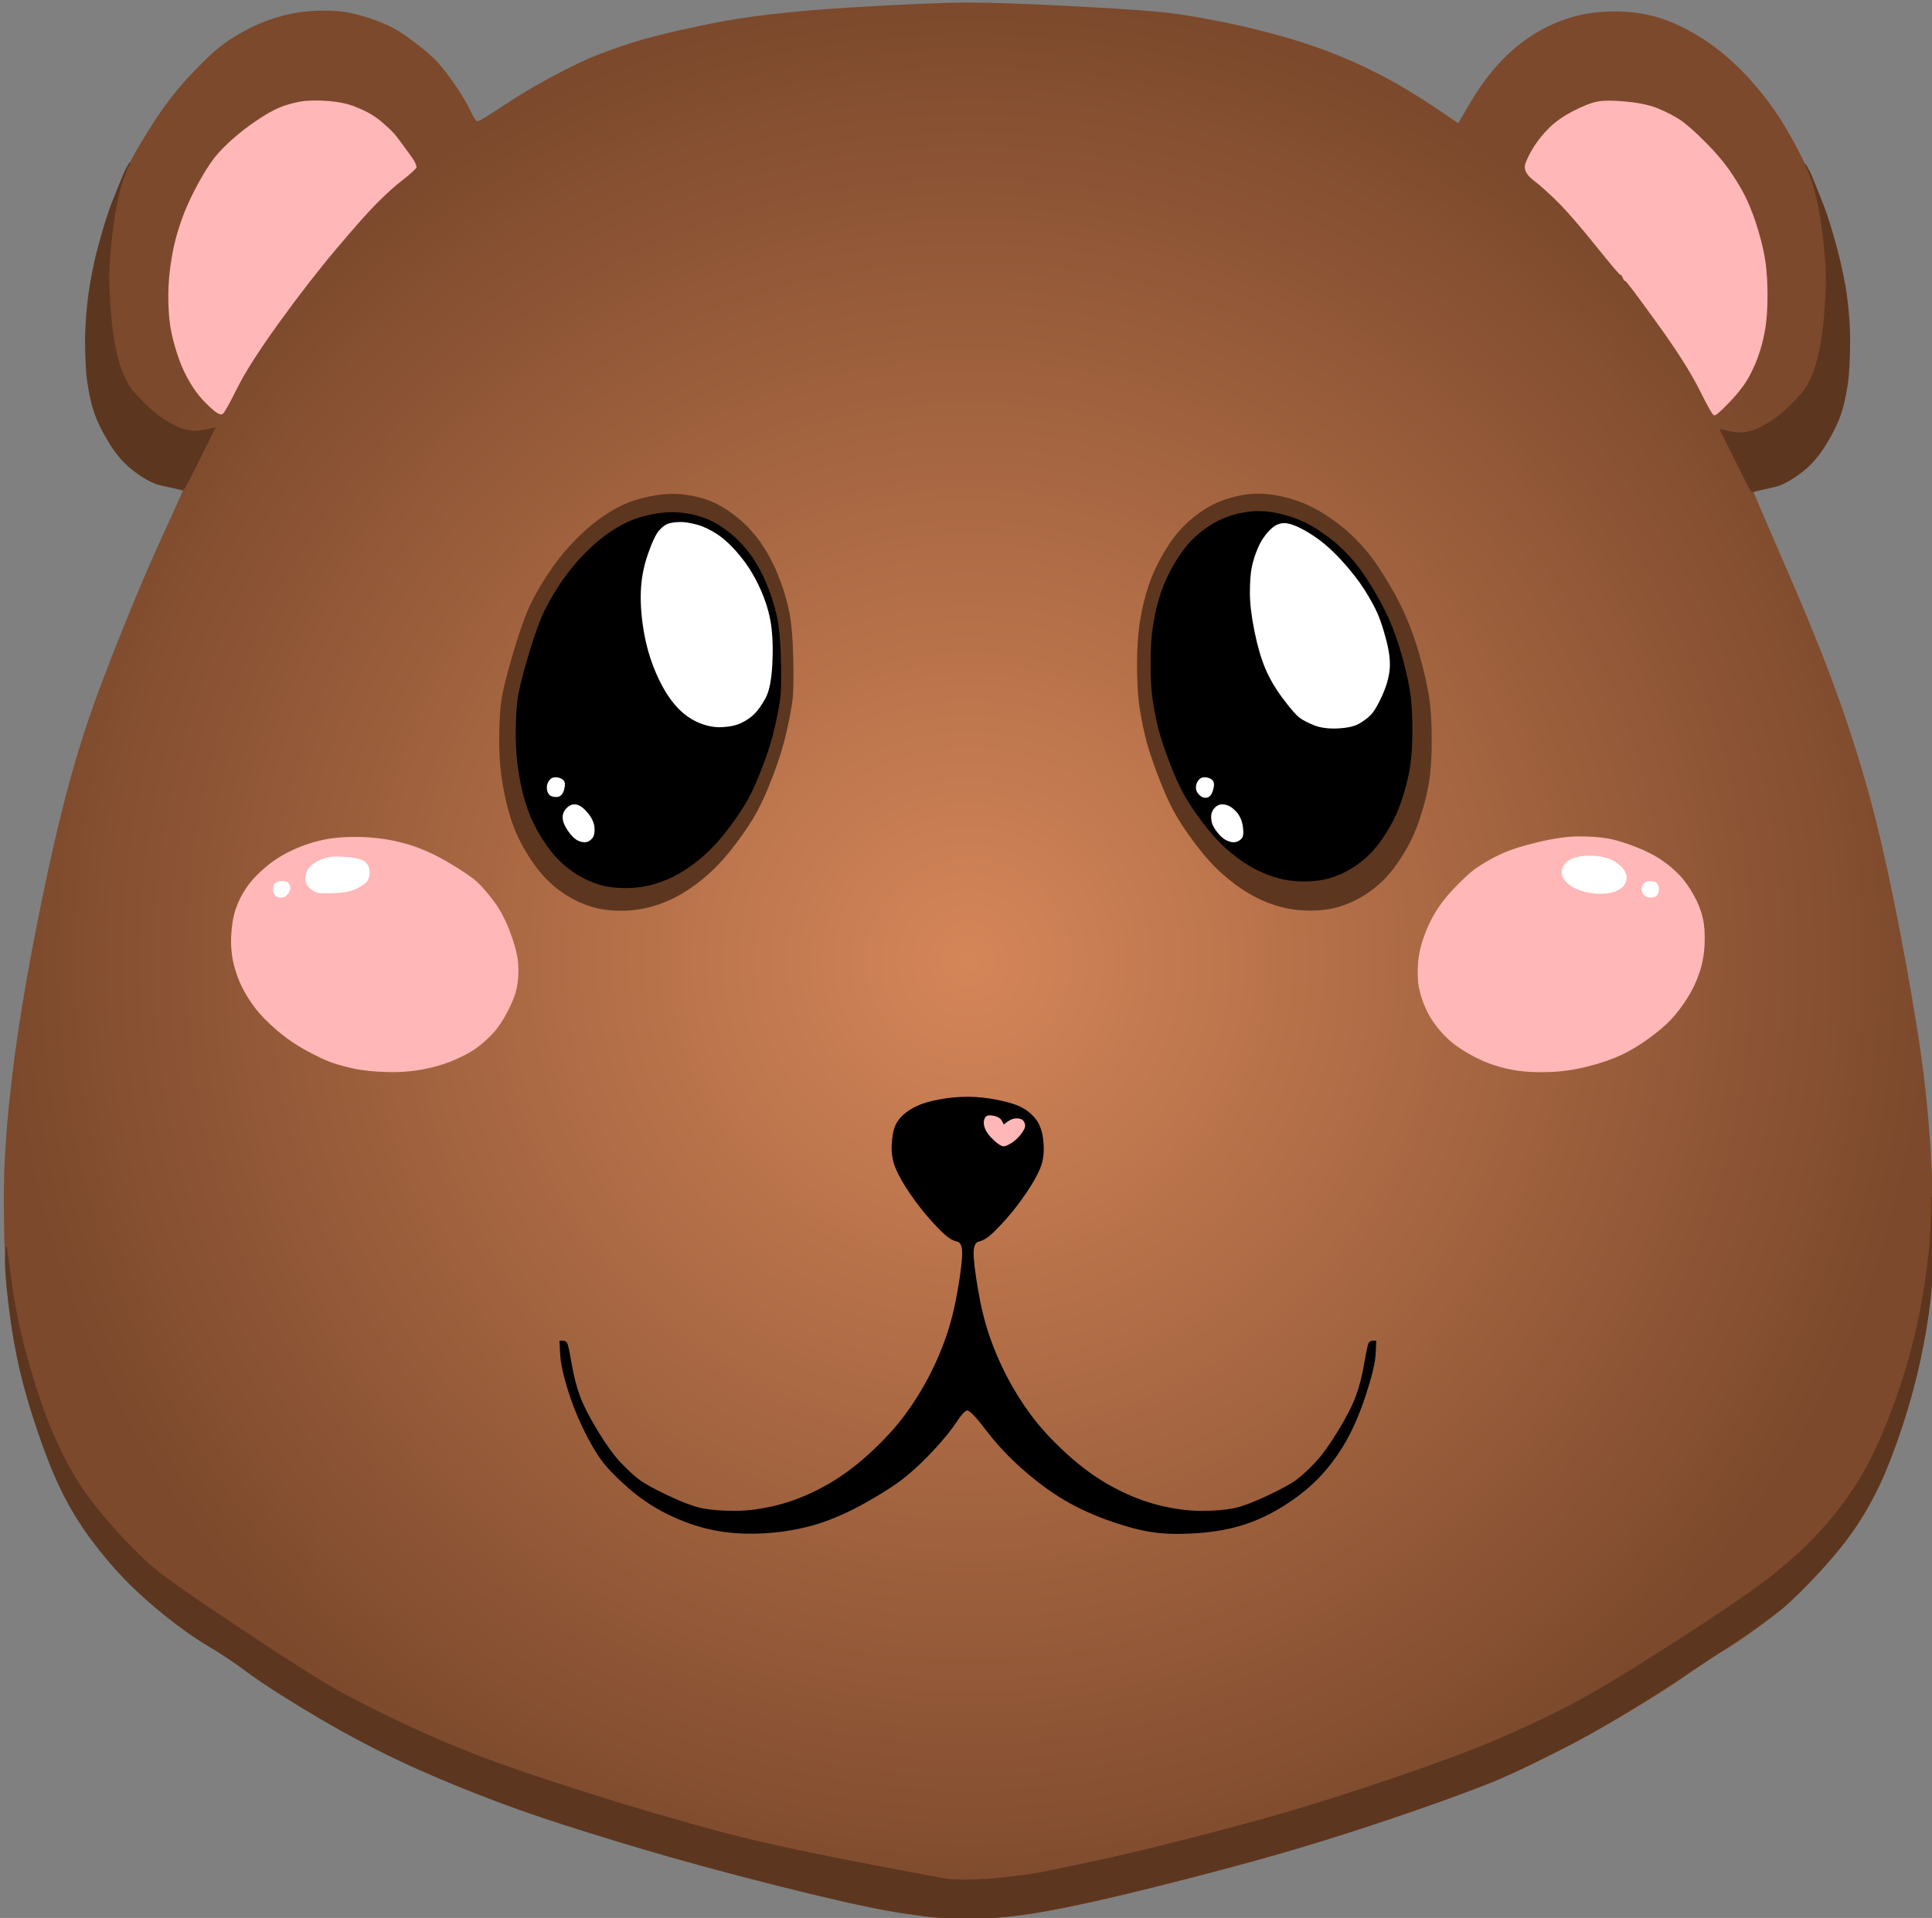 <?xml version="1.0" encoding="UTF-8" standalone="no"?>
<!DOCTYPE svg PUBLIC "-//W3C//DTD SVG 1.1//EN" "http://www.w3.org/Graphics/SVG/1.1/DTD/svg11.dtd">

<!-- Created with Vectornator (http://vectornator.io/) -->
<svg
  height="100%"
  stroke-miterlimit="10"
  style="fill-rule:nonzero;clip-rule:evenodd;stroke-linecap:round;stroke-linejoin:round;"
  version="1.1"
  viewBox="0 0 1521 1510"
  width="100%"
  xml:space="preserve"
  xmlns="http://www.w3.org/2000/svg"
  xmlns:vectornator="http://vectornator.io"
  xmlns:xlink="http://www.w3.org/1999/xlink">
  <rect x="0" y="0" width="1521" height="1510" fill="#808080" stroke="none"/>
  <defs>
    <radialGradient cx="762.5" cy="756.5" gradientTransform="matrix(1 0 0 1 0 0)" gradientUnits="userSpaceOnUse" id="RadialGradient" r="759.5">
      <stop offset="0" stop-color="#d58659"/>
      <stop offset="1" stop-color="#7c492c"/>
    </radialGradient>
  </defs>
  <g id="Ebene-1" vectornator:layerName="Ebene 1">
    <path
      d="M668 6C624 8.667 588 12.833 560 18.5C532 24.167 510.833 29.333 496.5 34C482.167 38.667 470.833 42.833 462.5 46.5C454.167 50.167 443.833 55.333 431.5 62C419.167 68.667 407 76 395 84C383 92 376.5 95.833 375.5 95.5C374.5 95.167 372.667 92.167 370 86.5C367.333 80.833 363.333 74.167 358 66.5C352.667 58.833 348.167 53 344.5 49C340.833 45 335.333 40.167 328 34.5C320.667 28.833 314.5 24.667 309.5 22C304.5 19.333 298.5 16.833 291.5 14.5C284.5 12.167 278 10.5 272 9.5C266 8.5 258.333 8.167 249 8.5C239.667 8.833 230.667 10.167 222 12.5C213.333 14.833 205 18 197 22C189 26 181.833 30.333 175.5 35C169.167 39.667 160.667 47.667 150 59C139.333 70.333 129.5 83 120.5 97C111.5 111 104.833 122.5 100.5 131.5C96.167 140.5 91.833 150.833 87.5 162.5C83.167 174.167 79 188.833 75 206.5C71 224.167 68.667 241.833 68 259.5C67.333 277.167 67.667 290.5 69 299.5C70.333 308.5 72 316.333 74 323C76 329.667 79.5 337.333 84.5 346C89.5 354.667 95 361.667 101 367C107 372.333 112.5 376.167 117.5 378.5C122.5 380.833 128.167 382.5 134.5 383.5C140.833 384.5 144 385.333 144 386C144 386.667 139 397.833 129 419.5C119 441.167 108.167 466.5 96.5 495.5C84.833 524.5 75.833 548.333 69.5 567C63.167 585.667 57.167 605.833 51.5 627.5C45.833 649.167 39.833 675.333 33.5 706C27.167 736.667 21.833 765.167 17.5 791.5C13.167 817.833 9.667 844.167 7 870.5C4.333 896.833 3 921 3 943C3 965 3.5 984.333 4.5 1001C5.5 1017.67 7.167 1033.17 9.5 1047.5C11.833 1061.83 15 1076.67 19 1092C23 1107.33 28.5 1124.17 35.5 1142.5C42.5 1160.83 49.333 1175.83 56 1187.5C62.667 1199.17 70 1210 78 1220C86 1230 94 1239 102 1247C110 1255 120.333 1264 133 1274C145.667 1284 157.167 1292 167.5 1298C177.833 1304 186.833 1310 194.5 1316C202.167 1322 217 1331.67 239 1345C261 1358.33 281.667 1369.83 301 1379.5C320.333 1389.17 341.667 1398.67 365 1408C388.333 1417.33 419.833 1428.33 459.5 1441C499.167 1453.67 539.167 1465.33 579.5 1476C619.833 1486.67 653.167 1494.67 679.5 1500C705.833 1505.33 723.667 1508.5 733 1509.5C742.333 1510.5 752.333 1511 763 1511C773.667 1511 786.833 1510 802.5 1508C818.167 1506 839.333 1502 866 1496C892.667 1490 925.667 1481.67 965 1471C1004.33 1460.33 1042.83 1448.83 1080.5 1436.5C1118.17 1424.17 1146.83 1414 1166.5 1406C1186.17 1398 1205.67 1389.17 1225 1379.5C1244.33 1369.83 1265 1358.33 1287 1345C1309 1331.67 1323.33 1322.33 1330 1317C1336.67 1311.67 1343.67 1307 1351 1303C1358.33 1299 1366.5 1293.83 1375.5 1287.5C1384.5 1281.17 1393 1274.67 1401 1268C1409 1261.33 1419.33 1251.17 1432 1237.5C1444.67 1223.83 1454.33 1212 1461 1202C1467.67 1192 1473.83 1181 1479.5 1169C1485.17 1157 1491.33 1140.67 1498 1120C1504.67 1099.33 1509.67 1080.67 1513 1064C1516.33 1047.33 1518.67 1032.67 1520 1020C1521.33 1007.33 1522 990.833 1522 970.5C1522 950.167 1521.33 929 1520 907C1518.67 885 1516.67 863.5 1514 842.5C1511.33 821.5 1506.83 793.5 1500.5 758.5C1494.17 723.5 1487.5 691 1480.5 661C1473.5 631 1464.5 599.667 1453.5 567C1442.5 534.333 1427.5 496.167 1408.5 452.5C1389.5 408.833 1380 386.667 1380 386C1380 385.333 1383.17 384.5 1389.5 383.5C1395.83 382.5 1401.17 381 1405.5 379C1409.83 377 1413.83 374.667 1417.5 372C1421.17 369.333 1425.17 365.5 1429.5 360.5C1433.83 355.5 1438.5 347.333 1443.5 336C1448.5 324.667 1452 311.833 1454 297.5C1456 283.167 1456.83 271 1456.5 261C1456.17 251 1455.33 241.167 1454 231.5C1452.67 221.833 1449.33 207.5 1444 188.5C1438.67 169.5 1431.33 150.333 1422 131C1412.67 111.667 1403.67 96 1395 84C1386.33 72 1377.17 61.333 1367.5 52C1357.83 42.667 1347.5 34.667 1336.5 28C1325.5 21.333 1314.83 16.5 1304.5 13.5C1294.17 10.5 1283 9 1271 9C1259 9 1247.83 10.5 1237.5 13.5C1227.17 16.5 1217.17 21 1207.5 27C1197.83 33 1188.83 40.5 1180.5 49.5C1172.17 58.5 1164.67 68.667 1158 80C1154.67 85.667 1151.33 91.333 1148 97C1141.83 92.833 1135.67 88.667 1129.5 84.5C1117.17 76.167 1104.83 68.667 1092.5 62C1080.17 55.333 1067.5 49.333 1054.5 44C1041.5 38.667 1027.5 33.833 1012.5 29.5C997.5 25.167 982 21.333 966 18C950 14.667 935.667 12.167 923 10.5C910.333 8.833 885 7 847 5C809 3 780.667 2 762 2C743.333 2 712 3.333 668 6Z"
      fill="url(#RadialGradient)"
      fill-rule="evenodd"
      opacity="1"
      stroke="none"/>
    <path
      d="M516 390C508 391.333 501 393.167 495 395.5C489 397.833 482.5 401.333 475.5 406C468.5 410.667 461.333 416.667 454 424C446.667 431.333 440 439.333 434 448C428 456.667 422.833 465.333 418.5 474C414.167 482.667 409.333 496 404 514C398.667 532 395.5 545 394.5 553C393.5 561 393 571.167 393 583.5C393 595.833 394 607.667 396 619C398 630.333 400.5 640.167 403.5 648.5C406.5 656.833 410.5 665 415.5 673C420.5 681 425.5 687.5 430.5 692.5C435.5 697.5 441 701.833 447 705.5C453 709.167 459.333 712 466 714C472.667 716 480.333 717 489 717C497.667 717 506 715.833 514 713.5C522 711.167 529.667 707.833 537 703.5C544.333 699.167 551.5 693.833 558.5 687.5C565.5 681.167 572.5 673.333 579.5 664C586.5 654.667 592 646.333 596 639C600 631.667 604.333 621.833 609 609.5C613.667 597.167 617.167 585.667 619.5 575C621.833 564.333 623.333 556.167 624 550.5C624.667 544.833 624.833 534 624.5 518C624.167 502 623 489.333 621 480C619 470.667 616 461.167 612 451.5C608 441.833 603.333 433.333 598 426C592.667 418.667 586.667 412.333 580 407C573.333 401.667 566.833 397.667 560.5 395C554.167 392.333 547.167 390.5 539.5 389.5C531.833 388.5 524 388.667 516 390Z"
      fill="#5d361f"
      fill-rule="evenodd"
      opacity="1"
      stroke="none"/>
    <path
      d="M972.655 390.915C964.322 392.915 956.822 395.915 950.155 399.915C943.488 403.915 937.488 408.582 932.155 413.915C926.822 419.249 921.655 426.082 916.655 434.415C911.655 442.749 907.655 451.249 904.655 459.915C901.655 468.582 899.322 477.915 897.655 487.915C895.988 497.915 895.155 509.415 895.155 522.415C895.155 535.415 895.655 545.749 896.655 553.415C897.655 561.082 899.155 569.249 901.155 577.915C903.155 586.582 906.488 597.082 911.155 609.415C915.822 621.749 920.155 631.582 924.155 638.915C928.155 646.249 933.655 654.582 940.655 663.915C947.655 673.249 954.655 681.082 961.655 687.415C968.655 693.749 975.822 699.082 983.155 703.415C990.488 707.749 998.155 711.082 1006.15 713.415C1014.15 715.749 1022.49 716.915 1031.15 716.915C1039.82 716.915 1047.49 715.915 1054.15 713.915C1060.82 711.915 1067.15 709.082 1073.15 705.415C1079.15 701.749 1084.65 697.415 1089.65 692.415C1094.65 687.415 1099.82 680.582 1105.15 671.915C1110.49 663.249 1114.82 653.749 1118.15 643.415C1121.49 633.082 1123.82 623.582 1125.15 614.915C1126.49 606.249 1127.15 595.749 1127.15 583.415C1127.15 571.082 1126.65 560.915 1125.65 552.915C1124.65 544.915 1122.65 535.082 1119.65 523.415C1116.65 511.749 1113.15 500.915 1109.15 490.915C1105.15 480.915 1099.99 470.582 1093.65 459.915C1087.32 449.249 1081.82 441.082 1077.15 435.415C1072.49 429.749 1067.65 424.582 1062.65 419.915C1057.65 415.249 1051.32 410.415 1043.65 405.415C1035.99 400.415 1028.15 396.582 1020.15 393.915C1012.15 391.249 1004.32 389.582 996.655 388.915C988.988 388.249 980.988 388.915 972.655 390.915Z"
      fill="#5d361f"
      fill-rule="evenodd"
      opacity="1"
      stroke="none"/>
    <path
      d="M974.679 404.382C967.276 406.159 960.613 408.824 954.691 412.378C948.768 415.931 943.438 420.077 938.7 424.815C933.962 429.553 929.372 435.623 924.93 443.026C920.489 450.429 916.935 457.981 914.27 465.68C911.605 473.379 909.532 481.67 908.051 490.554C906.571 499.438 905.831 509.654 905.831 521.203C905.831 532.751 906.275 541.931 907.163 548.742C908.051 555.553 909.384 562.808 911.161 570.507C912.937 578.206 915.899 587.534 920.044 598.49C924.19 609.447 928.04 618.182 931.593 624.697C935.147 631.212 940.033 638.615 946.251 646.906C952.47 655.198 958.688 662.156 964.907 667.783C971.125 673.409 977.492 678.147 984.007 681.997C990.521 685.846 997.332 688.807 1004.44 690.88C1011.55 692.953 1018.95 693.99 1026.65 693.99C1034.35 693.99 1041.16 693.101 1047.08 691.324C1053 689.548 1058.63 687.031 1063.96 683.773C1069.29 680.516 1074.18 676.666 1078.62 672.225C1083.06 667.783 1087.65 661.712 1092.39 654.013C1097.13 646.314 1100.97 637.874 1103.94 628.695C1106.9 619.515 1108.97 611.075 1110.15 603.376C1111.34 595.677 1111.93 586.349 1111.93 575.393C1111.93 564.436 1111.49 555.405 1110.6 548.298C1109.71 541.191 1107.93 532.455 1105.27 522.091C1102.6 511.727 1099.49 502.103 1095.94 493.219C1092.39 484.335 1087.8 475.156 1082.17 465.68C1076.54 456.204 1071.66 448.949 1067.51 443.915C1063.37 438.881 1059.07 434.291 1054.63 430.145C1050.19 425.999 1044.56 421.706 1037.75 417.264C1030.94 412.822 1023.98 409.417 1016.88 407.048C1009.77 404.679 1002.81 403.198 996 402.606C989.189 402.014 982.082 402.606 974.679 404.382Z"
      fill="#000000"
      fill-rule="evenodd"
      opacity="1"
      stroke="none"/>
    <path
      d="M516.954 404.284C509.739 405.487 503.426 407.14 498.015 409.245C492.603 411.349 486.741 414.506 480.428 418.715C474.115 422.923 467.651 428.335 461.037 434.948C454.424 441.562 448.411 448.777 443 456.594C437.589 464.41 432.929 472.226 429.021 480.042C425.113 487.859 420.753 499.884 415.943 516.118C411.133 532.352 408.277 544.076 407.376 551.291C406.474 558.506 406.023 567.675 406.023 578.798C406.023 589.922 406.925 600.594 408.728 610.815C410.532 621.037 412.787 629.905 415.492 637.421C418.198 644.936 421.806 652.302 426.315 659.517C430.824 666.732 435.334 672.594 439.843 677.104C444.353 681.613 449.313 685.521 454.724 688.828C460.136 692.135 465.848 694.69 471.86 696.494C477.873 698.298 484.787 699.2 492.603 699.2C500.42 699.2 507.935 698.147 515.15 696.043C522.365 693.939 529.28 690.932 535.894 687.024C542.507 683.116 548.971 678.306 555.284 672.594C561.597 666.882 567.91 659.817 574.224 651.4C580.537 642.982 585.497 635.467 589.105 628.853C592.712 622.239 596.62 613.371 600.829 602.247C605.038 591.124 608.194 580.753 610.299 571.132C612.403 561.512 613.756 554.147 614.357 549.036C614.959 543.926 615.109 534.155 614.808 519.725C614.508 505.295 613.455 493.871 611.652 485.454C609.848 477.036 607.142 468.468 603.535 459.75C599.927 451.032 595.718 443.366 590.908 436.752C586.098 430.138 580.687 424.426 574.675 419.616C568.662 414.806 562.8 411.199 557.088 408.794C551.376 406.389 545.063 404.735 538.148 403.833C531.234 402.932 524.169 403.082 516.954 404.284Z"
      fill="#000000"
      fill-rule="evenodd"
      opacity="1"
      stroke="none"/>
    <g opacity="1">
      <path
        d="M527 412C524.333 412.667 521.667 414.5 519 417.5C516.333 420.5 513.333 426.833 510 436.5C506.667 446.167 504.833 456 504.5 466C504.167 476 505 486.667 507 498C509 509.333 512.167 520 516.5 530C520.833 540 525.667 548.167 531 554.5C536.333 560.833 542.333 565.5 549 568.5C555.667 571.5 562.167 572.833 568.5 572.5C574.833 572.167 580 571 584 569C588 567 591.333 564.667 594 562C596.667 559.333 599.5 555.333 602.5 550C605.5 544.667 607.333 535.833 608 523.5C608.667 511.167 608.333 500.5 607 491.5C605.667 482.5 602.833 473.167 598.5 463.5C594.167 453.833 588.833 445.167 582.5 437.5C576.167 429.833 570.167 424.167 564.5 420.5C558.833 416.833 553.5 414.333 548.5 413C543.5 411.667 539.333 411 536 411C532.667 411 529.667 411.333 527 412Z"
        fill="#ffffff"
        fill-rule="evenodd"
        opacity="1"
        stroke="none"/>
      <path
        d="M1000 417C996 421 992.833 425.667 990.5 431C988.167 436.333 986.5 441.5 985.5 446.5C984.5 451.5 984 458.167 984 466.5C984 474.833 985.167 484.833 987.5 496.5C989.833 508.167 992.667 518 996 526C999.333 534 1004 542 1010 550C1016 558 1020.33 563 1023 565C1025.67 567 1029.5 569 1034.5 571C1039.5 573 1045.67 573.833 1053 573.5C1060.33 573.167 1065.83 572 1069.5 570C1073.17 568 1076.33 565.667 1079 563C1081.67 560.333 1084.67 555.333 1088 548C1091.33 540.667 1093.33 533.833 1094 527.5C1094.67 521.167 1093.83 513.5 1091.5 504.5C1089.17 495.5 1086.83 488.333 1084.5 483C1082.17 477.667 1078.67 471.333 1074 464C1069.33 456.667 1063.17 448.833 1055.5 440.5C1047.83 432.167 1040 425.5 1032 420.5C1024 415.5 1017.67 412.667 1013 412C1008.33 411.333 1004 413 1000 417Z"
        fill="#ffffff"
        fill-rule="evenodd"
        opacity="1"
        stroke="none"/>
      <path
        d="M433 614.5C431.667 616.167 431 618 431 620C431 622 431.5 623.667 432.5 625C433.5 626.333 435.333 627 438 627C440.667 627 442.5 625.333 443.5 622C444.5 618.667 444.5 616.333 443.5 615C442.5 613.667 440.833 612.833 438.5 612.5C436.167 612.167 434.333 612.833 433 614.5Z"
        fill="#ffffff"
        fill-rule="evenodd"
        opacity="1"
        stroke="#ffffff"
        stroke-linecap="round"
        stroke-linejoin="round"
        stroke-width="1"/>
      <path
        d="M944 614.5C942.667 616.167 942 618 942 620C942 622 942.833 623.833 944.5 625.5C946.167 627.167 948 627.833 950 627.5C952 627.167 953.5 625.333 954.5 622C955.5 618.667 955.5 616.333 954.5 615C953.5 613.667 951.833 612.833 949.5 612.5C947.167 612.167 945.333 612.833 944 614.5Z"
        fill="#ffffff"
        fill-rule="evenodd"
        opacity="1"
        stroke="#ffffff"
        stroke-linecap="round"
        stroke-linejoin="round"
        stroke-width="1"/>
      <path
        d="M446.5 636.5C444.167 638.833 443.167 641.5 443.5 644.5C443.833 647.5 445.333 650.833 448 654.5C450.667 658.167 453.167 660.5 455.5 661.5C457.833 662.5 459.833 662.833 461.5 662.5C463.167 662.167 464.667 661.167 466 659.5C467.333 657.833 467.833 655.167 467.5 651.5C467.167 647.833 465.5 644.167 462.5 640.5C459.5 636.833 456.667 634.667 454 634C451.333 633.333 448.833 634.167 446.5 636.5Z"
        fill="#ffffff"
        fill-rule="evenodd"
        opacity="1"
        stroke="#ffffff"
        stroke-linecap="round"
        stroke-linejoin="round"
        stroke-width="1"/>
      <path
        d="M957 636C955 638 954 640.333 954 643C954 645.667 954.5 648 955.5 650C956.5 652 958 654.167 960 656.5C962 658.833 964.167 660.5 966.5 661.5C968.833 662.5 970.833 662.833 972.5 662.5C974.167 662.167 975.667 661.333 977 660C978.333 658.667 978.667 655.667 978 651C977.333 646.333 975.667 642.5 973 639.5C970.333 636.5 967.5 634.667 964.5 634C961.5 633.333 959 634 957 636Z"
        fill="#ffffff"
        fill-rule="evenodd"
        opacity="1"
        stroke="#ffffff"
        stroke-linecap="round"
        stroke-linejoin="round"
        stroke-width="1"/>
    </g>
    <path
      d="M740 866C732.667 867.333 726.833 869 722.5 871C718.167 873 714.5 875.333 711.5 878C708.5 880.667 706.333 883.667 705 887C703.667 890.333 702.833 895.167 702.5 901.5C702.167 907.833 703.167 913.833 705.5 919.5C707.833 925.167 711.5 931.667 716.5 939C721.5 946.333 726.5 952.833 731.5 958.5C736.5 964.167 740.667 968.5 744 971.5C747.333 974.5 750.5 976.333 753.5 977C756.5 977.667 758 980.833 758 986.5C758 992.167 756.833 1001.83 754.5 1015.5C752.167 1029.17 749.167 1041.33 745.5 1052C741.833 1062.67 737.333 1073.17 732 1083.5C726.667 1093.83 720.333 1104 713 1114C705.667 1124 696.167 1134.33 684.5 1145C672.833 1155.67 660.833 1164.33 648.5 1171C636.167 1177.67 624 1182.5 612 1185.5C600 1188.5 588.833 1190 578.5 1190C568.167 1190 559.667 1189.33 553 1188C546.333 1186.67 537.333 1183.33 526 1178C514.667 1172.67 506.833 1168.33 502.5 1165C498.167 1161.67 493.333 1157.17 488 1151.5C482.667 1145.83 476.667 1137.5 470 1126.5C463.333 1115.5 458.667 1106.33 456 1099C453.333 1091.67 451.167 1083.17 449.5 1073.5C447.833 1063.83 446.667 1058.5 446 1057.5C445.333 1056.5 444.333 1056 443 1056C442.333 1056 441.667 1056 441 1056C441.167 1059.33 441.333 1062.67 441.5 1066C441.833 1072.67 443.667 1081.5 447 1092.5C450.333 1103.5 454.5 1114.17 459.5 1124.5C464.5 1134.83 469.333 1143.17 474 1149.5C478.667 1155.83 486 1163.33 496 1172C506 1180.67 517.167 1187.83 529.5 1193.5C541.833 1199.17 554 1203 566 1205C578 1207 590.833 1207.5 604.5 1206.5C618.167 1205.5 631 1203.17 643 1199.5C655 1195.83 667.833 1190.17 681.5 1182.5C695.167 1174.83 705.667 1168 713 1162C720.333 1156 727.833 1148.83 735.5 1140.5C743.167 1132.17 748.833 1125.17 752.5 1119.5C756.167 1113.83 759 1110.67 761 1110C763 1109.33 768.167 1114.5 776.5 1125.5C784.833 1136.5 794.5 1146.83 805.5 1156.5C816.5 1166.17 827.333 1174.17 838 1180.5C848.667 1186.83 860.667 1192.33 874 1197C887.333 1201.67 898.833 1204.67 908.5 1206C918.167 1207.33 929.833 1207.5 943.5 1206.5C957.167 1205.5 969.5 1203.17 980.5 1199.5C991.5 1195.83 1002.33 1190.5 1013 1183.5C1023.67 1176.5 1032.67 1169 1040 1161C1047.33 1153 1053.83 1144 1059.5 1134C1065.17 1124 1070.33 1111.83 1075 1097.5C1079.67 1083.17 1082.17 1072.67 1082.5 1066C1082.67 1062.67 1082.83 1059.33 1083 1056C1082.33 1056 1081.67 1056 1081 1056C1079.67 1056 1078.67 1056.5 1078 1057.5C1077.33 1058.5 1076.17 1063.83 1074.5 1073.5C1072.83 1083.17 1070.67 1091.67 1068 1099C1065.33 1106.33 1060.67 1115.5 1054 1126.5C1047.33 1137.5 1041.33 1145.83 1036 1151.5C1030.67 1157.17 1025.83 1161.67 1021.5 1165C1017.17 1168.33 1009.33 1172.67 998 1178C986.667 1183.33 977.667 1186.67 971 1188C964.333 1189.33 955.833 1190 945.5 1190C935.167 1190 924 1188.5 912 1185.5C900 1182.5 887.833 1177.67 875.5 1171C863.167 1164.33 851.167 1155.67 839.5 1145C827.833 1134.33 818.333 1124 811 1114C803.667 1104 797.333 1093.83 792 1083.5C786.667 1073.17 782.167 1062.67 778.5 1052C774.833 1041.33 771.833 1029.17 769.5 1015.5C767.167 1001.83 766 992.167 766 986.5C766 980.833 767.5 977.667 770.5 977C773.5 976.333 776.667 974.5 780 971.5C783.333 968.5 787.5 964.167 792.5 958.5C797.5 952.833 802.5 946.333 807.5 939C812.5 931.667 816.167 925.167 818.5 919.5C820.833 913.833 821.667 907.167 821 899.5C820.333 891.833 818.5 886 815.5 882C812.5 878 808.833 874.833 804.5 872.5C800.167 870.167 793.833 868.167 785.5 866.5C777.167 864.833 769.333 864 762 864C754.667 864 747.333 864.667 740 866Z"
      fill="#000000"
      fill-rule="evenodd"
      opacity="1"
      stroke="#000000"
      stroke-linecap="round"
      stroke-linejoin="round"
      stroke-width="1"/>
    <g opacity="1">
      <path
        d="M99.09 133.912C97.757 136.246 91.585 152.063 89.419 157.396C85.085 168.063 81.355 180.54 77.355 195.54C73.355 210.54 71.333 222.833 70 232.5C68.667 242.167 67.354 258.263 67.449 268.994C67.572 282.817 68.105 293.346 69.105 300.012C70.105 306.679 71.492 315.037 74.159 323.37C76.825 331.704 81.289 340.324 86.623 348.99C91.956 357.657 98.328 365.088 105.995 370.755C113.662 376.422 119.341 379.311 123.008 380.644C126.674 381.977 137.478 383.914 143.699 385.589C144.894 385.911 149 377 157 361C161 353 165 345 169 337C166.833 337.5 164.667 338 162.5 338.5C158.167 339.5 154.333 339.833 151 339.5C147.667 339.167 144.333 338.333 141 337C137.667 335.667 129.182 330.954 126.182 328.62C123.182 326.287 117.539 322.718 105.32 309.084C86.762 288.379 86.5 238.167 85.5 222.5C85 214.667 87.824 153.672 102.046 128.597C101.379 129.763 99.757 132.746 99.09 133.912Z"
        fill="#5d361f"
        fill-rule="evenodd"
        opacity="1"
        stroke="#5d361f"
        stroke-linecap="round"
        stroke-linejoin="round"
        stroke-width="1"/>
      <path
        d="M1520.5 962C1520.17 974.667 1518.67 990.167 1516 1008.5C1513.33 1026.83 1509.67 1044.83 1505 1062.5C1500.33 1080.17 1494.5 1098 1487.5 1116C1480.5 1134 1473.67 1148.67 1467 1160C1460.33 1171.33 1453.83 1181 1447.5 1189C1441.17 1197 1434.5 1204.67 1427.5 1212C1420.5 1219.33 1410.5 1228.33 1397.5 1239C1384.5 1249.67 1358.83 1267.33 1320.5 1292C1282.17 1316.67 1254 1333.67 1236 1343C1218 1352.33 1198.83 1361.33 1178.5 1370C1158.17 1378.67 1131.33 1388.67 1098 1400C1064.67 1411.33 1035.33 1420.67 1010 1428C984.667 1435.33 951.333 1444.17 910 1454.5C868.667 1464.83 817 1475 817 1475C817 1475 774.706 1482.16 747.289 1479.85C740.969 1479.31 662.077 1463.85 662.077 1463.85C662.077 1463.85 606.833 1453.17 570.5 1443.5C534.167 1433.83 497.667 1423.17 461 1411.5C424.333 1399.83 396 1390.17 376 1382.5C356 1374.83 335.5 1366 314.5 1356C293.5 1346 276.5 1337.33 263.5 1330C250.5 1322.67 225.667 1306.83 189 1282.5C152.333 1258.17 129.5 1242.17 120.5 1234.5C111.5 1226.83 101.167 1216.5 89.5 1203.5C77.833 1190.5 68.5 1178.5 61.5 1167.5C54.5 1156.5 47.833 1143.67 41.5 1129C35.167 1114.33 28.833 1096 22.5 1074C16.167 1052 11.667 1031.17 9 1011.5C7.667 1001.67 6.333 991.833 5 982C4.833 985.167 4.667 988.333 4.5 991.5C4.167 997.833 5.167 1010.33 7.5 1029C9.833 1047.67 12.667 1064.17 16 1078.5C19.333 1092.83 24.167 1109.33 30.5 1128C36.833 1146.67 43.167 1162.33 49.5 1175C55.833 1187.67 63.167 1199.67 71.5 1211C79.833 1222.33 88.667 1232.83 98 1242.5C107.333 1252.17 118 1261.83 130 1271.5C142 1281.17 153.333 1289.17 164 1295.5C174.667 1301.83 184.667 1308.5 194 1315.5C203.333 1322.5 217.833 1332 237.5 1344C257.167 1356 276.5 1366.83 295.5 1376.5C314.5 1386.17 335.833 1395.83 359.5 1405.5C383.167 1415.17 406 1423.67 428 1431C450 1438.33 476.167 1446.5 506.5 1455.5C536.833 1464.5 571.833 1474 611.5 1484C651.167 1494 680.5 1500.67 699.5 1504C718.5 1507.33 736.333 1509.33 753 1510C769.667 1510.67 788.5 1509.5 809.5 1506.5C830.5 1503.5 863.167 1496.5 907.5 1485.5C951.833 1474.5 989.167 1464.5 1019.5 1455.5C1049.83 1446.5 1080.83 1436.5 1112.5 1425.5C1144.17 1414.5 1167 1406 1181 1400C1195 1394 1213.83 1384.83 1237.5 1372.5C1261.17 1360.17 1292.5 1341.17 1331.5 1315.5C1370.5 1289.83 1394.17 1273.5 1402.5 1266.5C1410.83 1259.5 1420.83 1249.67 1432.5 1237C1444.17 1224.33 1453.67 1212.5 1461 1201.5C1468.33 1190.5 1474.83 1178.83 1480.5 1166.5C1486.17 1154.17 1491.83 1139.33 1497.5 1122C1503.17 1104.67 1507.83 1087.5 1511.5 1070.5C1515.17 1053.5 1517.83 1037.33 1519.5 1022C1521.17 1006.67 1521.83 989.667 1521.5 971C1521.33 961.667 1521.17 952.333 1521 943C1520.83 949.333 1520.67 955.667 1520.5 962Z"
        fill="#5d361f"
        fill-rule="evenodd"
        opacity="1"
        stroke="#5d361f"
        stroke-linecap="round"
        stroke-linejoin="round"
        stroke-width="1"/>
      <path
        d="M1424.37 135.245C1425.7 137.578 1431.88 153.395 1434.04 158.728C1438.38 169.395 1442.11 181.873 1446.11 196.873C1450.11 211.873 1452.13 224.166 1453.46 233.832C1454.79 243.499 1456.11 259.595 1456.01 270.327C1455.89 284.149 1455.36 294.678 1454.36 301.345C1453.36 308.011 1451.97 316.369 1449.3 324.702C1446.64 333.036 1442.17 341.656 1436.84 350.322C1431.5 358.989 1425.13 366.421 1417.47 372.087C1409.8 377.754 1404.12 380.643 1400.45 381.976C1396.79 383.31 1385.98 385.246 1379.76 386.921C1378.57 387.243 1374.46 378.332 1366.46 362.332C1362.46 354.332 1358.46 346.332 1354.46 338.332C1356.63 338.832 1358.79 339.332 1360.96 339.832C1365.29 340.832 1369.13 341.166 1372.46 340.832C1375.79 340.499 1379.13 339.666 1382.46 338.332C1385.79 336.999 1394.28 332.286 1397.28 329.953C1400.28 327.619 1405.92 324.05 1418.14 310.417C1425.18 302.562 1429.59 290.461 1432.4 277.61C1437 256.586 1437.34 233.556 1437.96 223.832C1438.46 215.999 1435.64 155.004 1421.41 129.929C1422.08 131.095 1423.7 134.078 1424.37 135.245Z"
        fill="#5d361f"
        fill-rule="evenodd"
        opacity="1"
        stroke="#5d361f"
        stroke-linecap="round"
        stroke-linejoin="round"
        stroke-width="1"/>
    </g>
    <g opacity="1">
      <path
        d="M776.5 879.5C775.5 880.5 775 882 775 884C775 886 775.667 888.167 777 890.5C777.935 892.137 779.281 893.856 781.036 895.657C781.783 896.423 782.605 897.204 783.5 898C786.5 900.667 788.667 902 790 902C791.333 902 793.333 901.167 796 899.5C798.667 897.833 801.167 895.5 803.5 892.5C805.833 889.5 806.833 887.167 806.5 885.5C806.167 883.833 805.5 882.667 804.5 882C803.5 881.333 802 881 800 881C798 881 795.833 881.833 793.5 883.5C792.333 884.333 791.167 885.167 790 886C789.5 885 789 884 788.5 883C787.5 881 785.5 879.667 782.5 879C779.5 878.333 777.5 878.5 776.5 879.5Z"
        fill="#ffb7b7"
        fill-rule="evenodd"
        opacity="1"
        stroke="#ffb7b7"
        stroke-linecap="round"
        stroke-linejoin="round"
        stroke-width="1"/>
      <path
        d="M236.5 80.5C230.833 81.5 225.5 83 220.5 85C215.5 87 208.833 90.833 200.5 96.5C192.167 102.167 177.322 113.928 168.717 125.175C160.39 136.058 150.667 154.833 146 166.5C141.333 178.167 138 189.667 136 201C134 212.333 133 222.833 133 232.5C133 242.167 133.5 250.167 134.5 256.5C135.5 262.833 137.167 269.667 139.5 277C141.833 284.333 144.333 290.5 147 295.5C149.667 300.5 152.333 304.833 155 308.5C157.667 312.167 161.333 316.167 166 320.5C170.667 324.833 173.667 326.5 175 325.5C176.333 324.5 180.167 317.667 186.5 305C192.833 292.333 203.833 275.167 219.5 253.5C235.167 231.833 250.167 212.5 264.5 195.5C278.833 178.5 289.667 166.333 297 159C304.333 151.667 310.833 145.833 316.5 141.5C322.167 137.167 327.538 132.1 327.459 131.641C326.668 127.066 323.428 123.733 316.652 114.264C309.876 104.796 307.995 103.178 300.328 96.511C292.662 89.844 285.167 86.833 279.5 84.5C273.833 82.167 266.667 80.667 258 80C249.333 79.333 242.167 79.5 236.5 80.5Z"
        fill="#ffb7b7"
        fill-rule="evenodd"
        opacity="1"
        stroke="#ffb7b7"
        stroke-linecap="round"
        stroke-linejoin="round"
        stroke-width="1"/>
      <path
        d="M1257.5 80.5C1252.5 81.5 1246.17 84 1238.5 88C1230.83 92 1224.67 96.333 1220 101C1215.33 105.667 1211.5 110.333 1208.5 115C1205.5 119.667 1203.17 124.167 1201.5 128.5C1199.83 132.833 1201.83 137.167 1207.5 141.5C1213.17 145.833 1219.67 151.667 1227 159C1234.33 166.333 1244.17 177.667 1256.5 193C1268.83 208.333 1275.33 216 1276 216C1276.67 216 1277.33 216.833 1278 218.5C1278.67 220.167 1279.33 221 1280 221C1280.67 221 1288.83 231.833 1304.5 253.5C1320.17 275.167 1331.33 292.667 1338 306C1344.67 319.333 1348.5 326.167 1349.5 326.5C1350.5 326.833 1354.5 323.333 1361.5 316C1368.5 308.667 1373.67 301.833 1377 295.5C1380.33 289.167 1383 282.833 1385 276.5C1387 270.167 1388.5 263.667 1389.5 257C1390.5 250.333 1391 242.167 1391 232.5C1391 222.833 1390.5 214.333 1389.5 207C1388.5 199.667 1386.67 191.5 1384 182.5C1381.33 173.5 1378.5 165.667 1375.5 159C1372.5 152.333 1368.33 145 1363 137C1357.67 129 1350.67 120.667 1342 112C1333.33 103.333 1326.67 97.5 1322 94.5C1317.33 91.5 1311.83 88.667 1305.5 86C1299.17 83.333 1290.83 81.5 1280.5 80.5C1270.17 79.5 1262.5 79.5 1257.5 80.5Z"
        fill="#ffb7b7"
        fill-rule="evenodd"
        opacity="1"
        stroke="#ffb7b7"
        stroke-linecap="round"
        stroke-linejoin="round"
        stroke-width="1"/>
      <path
        d="M255.5 661.5C247.167 663.167 239 665.833 231 669.5C223 673.167 215.833 677.667 209.5 683C203.167 688.333 198.167 693.667 194.5 699C190.833 704.333 188 710 186 716C184 722 182.833 729 182.5 737C182.167 745 182.833 752.333 184.5 759C186.167 765.667 188.333 771.667 191 777C193.667 782.333 197 787.667 201 793C205 798.333 210.667 804.167 218 810.5C225.333 816.833 233.333 822.333 242 827C250.667 831.667 257.5 834.833 262.5 836.5C267.5 838.167 273.167 839.667 279.5 841C285.833 842.333 294 843.167 304 843.5C314 843.833 323.5 843.167 332.5 841.5C341.5 839.833 349.5 837.5 356.5 834.5C363.5 831.5 369 828.667 373 826C377 823.333 381.333 819.667 386 815C390.667 810.333 395 804.167 399 796.5C403 788.833 405.5 782.333 406.5 777C407.5 771.667 407.833 765.833 407.5 759.5C407.167 753.167 405.167 745 401.5 735C397.833 725 393.5 716.667 388.5 710C383.5 703.333 379 698.167 375 694.5C371 690.833 363.333 685.667 352 679C340.667 672.333 329.5 667.5 318.5 664.5C307.5 661.5 296.333 659.833 285 659.5C273.667 659.167 263.833 659.833 255.5 661.5Z"
        fill="#ffb7b7"
        fill-rule="evenodd"
        opacity="1"
        stroke="#ffb7b7"
        stroke-linecap="round"
        stroke-linejoin="round"
        stroke-width="1"/>
      <path
        d="M1211 663.5C1198.33 666.5 1188.5 669.667 1181.5 673C1174.5 676.333 1168.33 679.833 1163 683.5C1157.67 687.167 1151 693.333 1143 702C1135 710.667 1128.83 720 1124.5 730C1120.17 740 1117.67 749 1117 757C1116.33 765 1116.5 771.667 1117.5 777C1118.5 782.333 1120.17 787.667 1122.5 793C1124.83 798.333 1127.83 803.333 1131.5 808C1135.17 812.667 1139 816.667 1143 820C1147 823.333 1152 826.667 1158 830C1164 833.333 1170 836 1176 838C1182 840 1188.33 841.5 1195 842.5C1201.67 843.5 1210 843.833 1220 843.5C1230 843.167 1240.17 841.667 1250.5 839C1260.83 836.333 1269.5 833.333 1276.5 830C1283.5 826.667 1290.67 822.333 1298 817C1305.33 811.667 1311.17 806.667 1315.5 802C1319.83 797.333 1324 791.833 1328 785.5C1332 779.167 1335.17 772.5 1337.5 765.5C1339.83 758.5 1341.17 751 1341.5 743C1341.83 735 1341.33 728.167 1340 722.5C1338.67 716.833 1336.33 711 1333 705C1329.67 699 1326.17 694 1322.5 690C1318.83 686 1314.17 682 1308.5 678C1302.83 674 1295.67 670.333 1287 667C1278.33 663.667 1271 661.5 1265 660.5C1259 659.5 1251.67 659 1243 659C1234.33 659 1223.67 660.5 1211 663.5Z"
        fill="#ffb7b7"
        fill-rule="evenodd"
        opacity="1"
        stroke="#ffb7b7"
        stroke-linecap="round"
        stroke-linejoin="round"
        stroke-width="1"/>
    </g>
    <g opacity="1">
      <path
        d="M255.5 676.188C251.5 677.521 248.167 679.354 245.5 681.688C242.833 684.021 241.333 686.854 241 690.188C240.667 693.521 241.5 696.188 243.5 698.188C245.5 700.188 247.5 701.521 249.5 702.188C251.5 702.854 256.167 703.021 263.5 702.688C270.833 702.354 276.5 701.188 280.5 699.188C284.5 697.188 287.167 695.354 288.5 693.688C289.833 692.021 290.5 689.688 290.5 686.688C290.5 683.688 289.5 681.188 287.5 679.188C285.5 677.188 280.667 675.854 273 675.188C265.333 674.521 259.5 674.854 255.5 676.188Z"
        fill="#ffffff"
        fill-rule="evenodd"
        opacity="1"
        stroke="#ffffff"
        stroke-linecap="round"
        stroke-linejoin="round"
        stroke-width="1"/>
      <path
        d="M1238.5 676.188C1235.17 677.521 1232.83 679.354 1231.5 681.688C1230.17 684.021 1229.67 686.188 1230 688.188C1230.33 690.188 1231.67 692.354 1234 694.688C1236.33 697.021 1239.83 699.021 1244.5 700.688C1249.17 702.354 1254.33 703.188 1260 703.188C1265.67 703.188 1270.33 702.188 1274 700.188C1277.67 698.188 1279.67 695.521 1280 692.188C1280.33 688.854 1279 685.688 1276 682.688C1273 679.688 1269.5 677.521 1265.5 676.188C1261.5 674.854 1256.83 674.188 1251.5 674.188C1246.17 674.188 1241.83 674.854 1238.5 676.188Z"
        fill="#ffffff"
        fill-rule="evenodd"
        opacity="1"
        stroke="#ffffff"
        stroke-linecap="round"
        stroke-linejoin="round"
        stroke-width="1"/>
      <path
        d="M217 695.688C216 696.688 215.5 698.188 215.5 700.188C215.5 702.188 216 703.688 217 704.688C218 705.688 219.5 706.188 221.5 706.188C223.5 706.188 225.167 705.188 226.5 703.188C227.833 701.188 228.333 699.521 228 698.188C227.667 696.854 227.167 695.854 226.5 695.188C225.833 694.521 224.333 694.188 222 694.188C219.667 694.188 218 694.688 217 695.688Z"
        fill="#ffffff"
        fill-rule="evenodd"
        opacity="1"
        stroke="#ffffff"
        stroke-linecap="round"
        stroke-linejoin="round"
        stroke-width="1"/>
      <path
        d="M1294 696.688C1293 698.354 1292.67 699.854 1293 701.188C1293.33 702.521 1294 703.688 1295 704.688C1296 705.688 1297.5 706.188 1299.5 706.188C1301.5 706.188 1303 705.688 1304 704.688C1305 703.688 1305.5 702.188 1305.5 700.188C1305.5 698.188 1305 696.688 1304 695.688C1303 694.688 1301.33 694.188 1299 694.188C1296.67 694.188 1295 695.021 1294 696.688Z"
        fill="#ffffff"
        fill-rule="evenodd"
        opacity="1"
        stroke="#ffffff"
        stroke-linecap="round"
        stroke-linejoin="round"
        stroke-width="1"/>
    </g>
  </g>
</svg>
